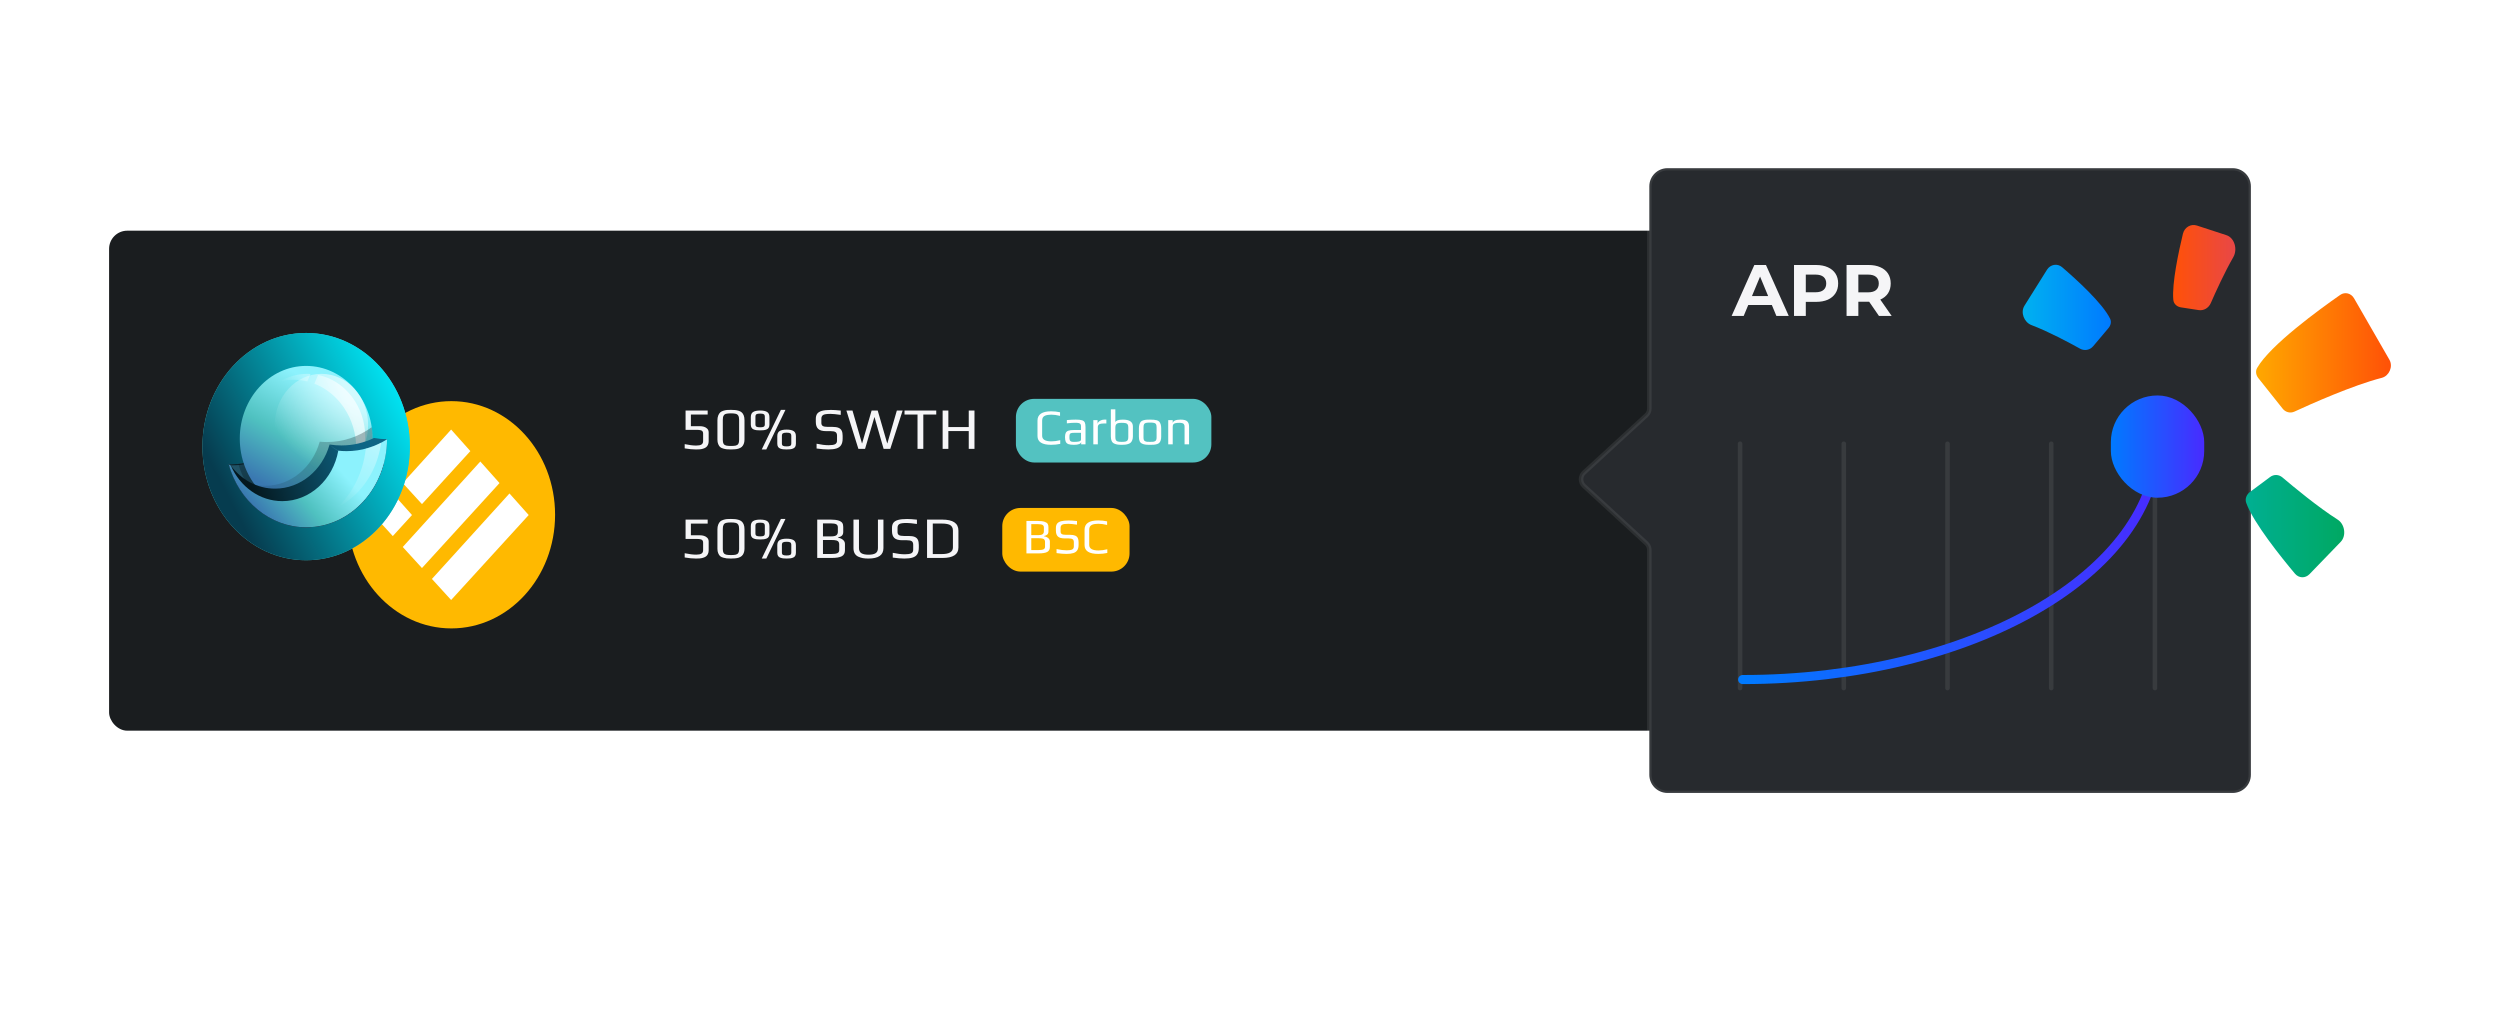 <svg width="550" height="223" viewBox="0 0 550 223" fill="none" xmlns="http://www.w3.org/2000/svg">
<g clip-path="url(#clip0_1_116)">
<g filter="url(#filter0_d_1_116)">
<rect x="24" y="50.75" width="358.816" height="110" rx="4" fill="#1A1D1F"/>
</g>
<path d="M153.114 98.88C152.412 98.88 151.584 98.802 150.631 98.646V97.71C151.636 97.918 152.477 98.022 153.153 98.022C153.682 98.022 154.067 97.948 154.31 97.801C154.561 97.645 154.687 97.394 154.687 97.047V95.37C154.687 95.006 154.531 94.772 154.219 94.668C154.072 94.625 153.933 94.599 153.803 94.59C153.682 94.573 153.521 94.564 153.322 94.564H150.826V90.313H155.688V91.197H151.996V93.758H153.946C154.293 93.758 154.6 93.801 154.869 93.888C155.138 93.966 155.376 94.105 155.584 94.304C155.801 94.521 155.909 94.802 155.909 95.149V97.073C155.909 97.376 155.853 97.645 155.74 97.879C155.636 98.104 155.493 98.282 155.311 98.412C155.146 98.533 154.934 98.633 154.674 98.711C154.423 98.789 154.171 98.837 153.92 98.854C153.608 98.871 153.339 98.88 153.114 98.88ZM160.798 98.88C160.417 98.88 160.105 98.867 159.862 98.841C159.628 98.815 159.377 98.763 159.108 98.685C158.822 98.607 158.592 98.494 158.419 98.347C158.254 98.191 158.116 97.974 158.003 97.697C157.89 97.437 157.834 97.112 157.834 96.722V92.458C157.834 92.068 157.89 91.726 158.003 91.431C158.116 91.136 158.263 90.902 158.445 90.729C158.61 90.582 158.826 90.465 159.095 90.378C159.372 90.283 159.65 90.222 159.927 90.196C160.239 90.179 160.529 90.17 160.798 90.17C161.179 90.17 161.487 90.183 161.721 90.209C161.964 90.235 162.219 90.287 162.488 90.365C162.774 90.452 163.004 90.573 163.177 90.729C163.359 90.885 163.506 91.106 163.619 91.392C163.732 91.678 163.788 92.029 163.788 92.445V96.722C163.788 97.077 163.732 97.394 163.619 97.671C163.506 97.948 163.359 98.165 163.177 98.321C163.004 98.468 162.783 98.59 162.514 98.685C162.245 98.772 161.972 98.824 161.695 98.841C161.452 98.867 161.153 98.88 160.798 98.88ZM160.824 98.113C161.283 98.113 161.639 98.083 161.89 98.022C162.141 97.953 162.323 97.823 162.436 97.632C162.549 97.441 162.605 97.16 162.605 96.787V92.367C162.605 91.96 162.544 91.656 162.423 91.457C162.31 91.249 162.128 91.11 161.877 91.041C161.634 90.972 161.279 90.937 160.811 90.937C160.334 90.937 159.97 90.972 159.719 91.041C159.476 91.11 159.299 91.249 159.186 91.457C159.073 91.656 159.017 91.96 159.017 92.367V96.787C159.017 97.16 159.073 97.441 159.186 97.632C159.307 97.823 159.494 97.953 159.745 98.022C159.996 98.083 160.356 98.113 160.824 98.113ZM171.797 90.17H172.798L168.586 98.88H167.585L171.797 90.17ZM167.234 94.681C166.913 94.681 166.649 94.668 166.441 94.642C166.242 94.616 166.038 94.564 165.83 94.486C165.397 94.33 165.18 93.966 165.18 93.394V91.769C165.18 91.223 165.349 90.846 165.687 90.638C166.034 90.421 166.549 90.313 167.234 90.313C167.919 90.313 168.43 90.421 168.768 90.638C169.106 90.846 169.275 91.223 169.275 91.769V93.394C169.275 93.966 169.063 94.33 168.638 94.486C168.43 94.564 168.222 94.616 168.014 94.642C167.815 94.668 167.555 94.681 167.234 94.681ZM167.234 94.005C167.615 94.005 167.88 93.962 168.027 93.875C168.183 93.788 168.261 93.611 168.261 93.342V91.717C168.261 91.422 168.187 91.227 168.04 91.132C167.893 91.037 167.624 90.989 167.234 90.989C166.844 90.989 166.571 91.037 166.415 91.132C166.268 91.227 166.194 91.422 166.194 91.717V93.342C166.194 93.611 166.272 93.788 166.428 93.875C166.584 93.962 166.853 94.005 167.234 94.005ZM173.058 98.88C172.737 98.88 172.473 98.867 172.265 98.841C172.066 98.815 171.862 98.763 171.654 98.685C171.221 98.529 171.004 98.165 171.004 97.593V95.968C171.004 95.422 171.173 95.045 171.511 94.837C171.858 94.62 172.373 94.512 173.058 94.512C173.743 94.512 174.254 94.62 174.592 94.837C174.93 95.045 175.099 95.422 175.099 95.968V97.593C175.099 98.165 174.887 98.529 174.462 98.685C174.254 98.763 174.046 98.815 173.838 98.841C173.639 98.867 173.379 98.88 173.058 98.88ZM173.058 98.204C173.439 98.204 173.704 98.161 173.851 98.074C174.007 97.987 174.085 97.81 174.085 97.541V95.916C174.085 95.621 174.011 95.426 173.864 95.331C173.717 95.236 173.448 95.188 173.058 95.188C172.668 95.188 172.395 95.236 172.239 95.331C172.092 95.426 172.018 95.621 172.018 95.916V97.541C172.018 97.81 172.096 97.987 172.252 98.074C172.408 98.161 172.677 98.204 173.058 98.204ZM182.222 98.88C181.503 98.88 180.645 98.811 179.648 98.672V97.619C180.654 97.836 181.538 97.944 182.3 97.944C182.942 97.944 183.41 97.875 183.704 97.736C183.999 97.589 184.146 97.32 184.146 96.93V95.838C184.146 95.474 184.042 95.218 183.834 95.071C183.626 94.924 183.262 94.85 182.742 94.85H181.754C180.931 94.85 180.346 94.685 179.999 94.356C179.653 94.027 179.479 93.515 179.479 92.822V92.146C179.479 91.687 179.579 91.314 179.778 91.028C179.986 90.742 180.329 90.53 180.805 90.391C181.291 90.252 181.954 90.183 182.794 90.183C183.358 90.183 184.081 90.231 184.965 90.326V91.275C183.977 91.128 183.223 91.054 182.703 91.054C181.897 91.054 181.364 91.132 181.104 91.288C180.836 91.453 180.701 91.726 180.701 92.107V93.069C180.701 93.364 180.805 93.58 181.013 93.719C181.23 93.849 181.598 93.914 182.118 93.914H183.132C183.713 93.914 184.164 93.983 184.484 94.122C184.814 94.261 185.043 94.473 185.173 94.759C185.312 95.036 185.381 95.413 185.381 95.89V96.501C185.381 97.099 185.269 97.571 185.043 97.918C184.827 98.265 184.489 98.512 184.029 98.659C183.57 98.806 182.968 98.88 182.222 98.88ZM186.205 90.313H187.544L189.637 97.554H189.663L191.756 90.313H193.095L195.188 97.554H195.214L197.307 90.313H198.581L195.864 98.75H194.395L192.38 91.73L190.313 98.75H188.844L186.205 90.313ZM201.854 91.197H198.994V90.313H205.975V91.197H203.128V98.75H201.854V91.197ZM207.378 90.313H208.639V93.953H213.124V90.313H214.385V98.75H213.124V94.837H208.639V98.75H207.378V90.313Z" fill="#F5F5F7"/>
<rect x="223.5" y="87.75" width="43" height="14" rx="4" fill="#53C2C1"/>
<path d="M231.251 97.86C229.249 97.86 228.248 97.215 228.248 95.924V92.536C228.248 91.172 229.249 90.49 231.251 90.49C231.933 90.49 232.586 90.56 233.209 90.699V91.491C232.505 91.315 231.86 91.227 231.273 91.227C230.987 91.227 230.738 91.245 230.525 91.282C230.312 91.311 230.107 91.366 229.909 91.447C229.484 91.63 229.271 91.99 229.271 92.525V95.869C229.271 96.69 229.953 97.101 231.317 97.101C231.904 97.101 232.549 97.013 233.253 96.837V97.651C232.63 97.79 231.962 97.86 231.251 97.86ZM236.25 97.86C235.744 97.86 235.352 97.812 235.073 97.717C234.802 97.622 234.604 97.453 234.479 97.211C234.362 96.969 234.303 96.621 234.303 96.166C234.303 95.763 234.358 95.451 234.468 95.231C234.585 95.004 234.78 94.842 235.051 94.747C235.33 94.652 235.722 94.604 236.228 94.604H237.823V93.757C237.823 93.559 237.783 93.409 237.702 93.306C237.629 93.196 237.5 93.119 237.317 93.075C237.141 93.031 236.881 93.009 236.536 93.009C235.986 93.009 235.377 93.053 234.71 93.141V92.415C235.436 92.349 236.092 92.316 236.679 92.316C237.295 92.316 237.75 92.364 238.043 92.459C238.336 92.547 238.538 92.705 238.648 92.932C238.758 93.159 238.813 93.511 238.813 93.988V97.75H237.856V97.244C237.775 97.655 237.24 97.86 236.25 97.86ZM236.415 97.211C236.774 97.211 237.079 97.185 237.328 97.134C237.658 97.068 237.823 96.914 237.823 96.672V95.22H236.294C235.979 95.22 235.751 95.246 235.612 95.297C235.473 95.341 235.381 95.429 235.337 95.561C235.293 95.693 235.271 95.906 235.271 96.199C235.271 96.463 235.297 96.668 235.348 96.815C235.399 96.954 235.491 97.057 235.623 97.123C235.755 97.182 235.953 97.211 236.217 97.211H236.415ZM240.53 92.426H241.465V93.295C241.465 93.126 241.538 92.969 241.685 92.822C241.832 92.668 242.019 92.547 242.246 92.459C242.473 92.364 242.697 92.316 242.917 92.316H243.401V93.163H242.851C242.382 93.163 242.041 93.225 241.828 93.35C241.623 93.467 241.52 93.684 241.52 93.999V97.75H240.53V92.426ZM246.762 97.86C246.366 97.86 246.047 97.838 245.805 97.794C245.571 97.757 245.336 97.684 245.101 97.574C244.625 97.347 244.386 96.826 244.386 96.012V90.05H245.376V91.645V92.272C245.369 92.463 245.365 92.675 245.365 92.91C245.402 92.741 245.556 92.598 245.827 92.481C246.106 92.371 246.509 92.316 247.037 92.316C248.504 92.316 249.237 92.818 249.237 93.823V96.012C249.237 96.327 249.19 96.602 249.094 96.837C249.006 97.072 248.889 97.255 248.742 97.387C248.61 97.512 248.427 97.611 248.192 97.684C247.965 97.757 247.738 97.805 247.51 97.827C247.305 97.849 247.056 97.86 246.762 97.86ZM246.784 97.211C247.166 97.211 247.455 97.185 247.653 97.134C247.859 97.075 248.005 96.973 248.093 96.826C248.181 96.679 248.225 96.456 248.225 96.155V94.065C248.225 93.764 248.181 93.541 248.093 93.394C248.005 93.24 247.859 93.141 247.653 93.097C247.455 93.046 247.162 93.02 246.773 93.02C246.414 93.02 246.135 93.049 245.937 93.108C245.739 93.167 245.596 93.273 245.508 93.427C245.42 93.574 245.376 93.786 245.376 94.065V96.155C245.376 96.456 245.417 96.679 245.497 96.826C245.585 96.973 245.728 97.075 245.926 97.134C246.124 97.185 246.41 97.211 246.784 97.211ZM253.011 97.86C252.542 97.86 252.19 97.842 251.955 97.805C251.721 97.776 251.486 97.706 251.251 97.596C251.009 97.486 250.833 97.31 250.723 97.068C250.613 96.819 250.558 96.485 250.558 96.067V94.219C250.558 93.889 250.599 93.599 250.679 93.35C250.76 93.101 250.866 92.906 250.998 92.767C251.108 92.642 251.273 92.547 251.493 92.481C251.721 92.408 251.952 92.36 252.186 92.338C252.45 92.323 252.725 92.316 253.011 92.316C253.393 92.316 253.679 92.327 253.869 92.349C254.067 92.364 254.276 92.4 254.496 92.459C254.724 92.525 254.9 92.624 255.024 92.756C255.149 92.888 255.255 93.079 255.343 93.328C255.424 93.585 255.464 93.882 255.464 94.219V96.067C255.464 96.69 255.321 97.145 255.035 97.431C254.918 97.548 254.749 97.64 254.529 97.706C254.309 97.772 254.082 97.816 253.847 97.838C253.569 97.853 253.29 97.86 253.011 97.86ZM253.011 97.211C253.319 97.211 253.543 97.204 253.682 97.189C253.822 97.174 253.957 97.134 254.089 97.068C254.221 97.009 254.313 96.914 254.364 96.782C254.423 96.643 254.452 96.452 254.452 96.21V94.054C254.452 93.724 254.412 93.486 254.331 93.339C254.251 93.185 254.111 93.086 253.913 93.042C253.723 92.991 253.422 92.965 253.011 92.965C252.601 92.965 252.296 92.991 252.098 93.042C251.908 93.086 251.772 93.185 251.691 93.339C251.611 93.486 251.57 93.724 251.57 94.054V96.21C251.57 96.452 251.596 96.643 251.647 96.782C251.706 96.914 251.801 97.009 251.933 97.068C252.065 97.134 252.201 97.174 252.34 97.189C252.48 97.204 252.703 97.211 253.011 97.211ZM257.008 92.426H257.998V93.075C258.101 92.569 258.684 92.316 259.747 92.316C260.429 92.316 260.906 92.441 261.177 92.69C261.456 92.932 261.595 93.317 261.595 93.845V97.75H260.605V93.9C260.605 93.761 260.594 93.647 260.572 93.559C260.55 93.471 260.506 93.383 260.44 93.295C260.294 93.112 259.967 93.02 259.461 93.02C259.073 93.02 258.772 93.049 258.559 93.108C258.354 93.159 258.207 93.247 258.119 93.372C258.039 93.497 257.998 93.673 257.998 93.9V97.75H257.008V92.426Z" fill="white"/>
<path d="M153.114 122.88C152.412 122.88 151.584 122.802 150.631 122.646V121.71C151.636 121.918 152.477 122.022 153.153 122.022C153.682 122.022 154.067 121.948 154.31 121.801C154.561 121.645 154.687 121.394 154.687 121.047V119.37C154.687 119.006 154.531 118.772 154.219 118.668C154.072 118.625 153.933 118.599 153.803 118.59C153.682 118.573 153.521 118.564 153.322 118.564H150.826V114.313H155.688V115.197H151.996V117.758H153.946C154.293 117.758 154.6 117.801 154.869 117.888C155.138 117.966 155.376 118.105 155.584 118.304C155.801 118.521 155.909 118.802 155.909 119.149V121.073C155.909 121.376 155.853 121.645 155.74 121.879C155.636 122.104 155.493 122.282 155.311 122.412C155.146 122.533 154.934 122.633 154.674 122.711C154.423 122.789 154.171 122.837 153.92 122.854C153.608 122.871 153.339 122.88 153.114 122.88ZM160.798 122.88C160.417 122.88 160.105 122.867 159.862 122.841C159.628 122.815 159.377 122.763 159.108 122.685C158.822 122.607 158.592 122.494 158.419 122.347C158.254 122.191 158.116 121.974 158.003 121.697C157.89 121.437 157.834 121.112 157.834 120.722V116.458C157.834 116.068 157.89 115.726 158.003 115.431C158.116 115.136 158.263 114.902 158.445 114.729C158.61 114.582 158.826 114.465 159.095 114.378C159.372 114.283 159.65 114.222 159.927 114.196C160.239 114.179 160.529 114.17 160.798 114.17C161.179 114.17 161.487 114.183 161.721 114.209C161.964 114.235 162.219 114.287 162.488 114.365C162.774 114.452 163.004 114.573 163.177 114.729C163.359 114.885 163.506 115.106 163.619 115.392C163.732 115.678 163.788 116.029 163.788 116.445V120.722C163.788 121.077 163.732 121.394 163.619 121.671C163.506 121.948 163.359 122.165 163.177 122.321C163.004 122.468 162.783 122.59 162.514 122.685C162.245 122.772 161.972 122.824 161.695 122.841C161.452 122.867 161.153 122.88 160.798 122.88ZM160.824 122.113C161.283 122.113 161.639 122.083 161.89 122.022C162.141 121.953 162.323 121.823 162.436 121.632C162.549 121.441 162.605 121.16 162.605 120.787V116.367C162.605 115.96 162.544 115.656 162.423 115.457C162.31 115.249 162.128 115.11 161.877 115.041C161.634 114.972 161.279 114.937 160.811 114.937C160.334 114.937 159.97 114.972 159.719 115.041C159.476 115.11 159.299 115.249 159.186 115.457C159.073 115.656 159.017 115.96 159.017 116.367V120.787C159.017 121.16 159.073 121.441 159.186 121.632C159.307 121.823 159.494 121.953 159.745 122.022C159.996 122.083 160.356 122.113 160.824 122.113ZM171.797 114.17H172.798L168.586 122.88H167.585L171.797 114.17ZM167.234 118.681C166.913 118.681 166.649 118.668 166.441 118.642C166.242 118.616 166.038 118.564 165.83 118.486C165.397 118.33 165.18 117.966 165.18 117.394V115.769C165.18 115.223 165.349 114.846 165.687 114.638C166.034 114.421 166.549 114.313 167.234 114.313C167.919 114.313 168.43 114.421 168.768 114.638C169.106 114.846 169.275 115.223 169.275 115.769V117.394C169.275 117.966 169.063 118.33 168.638 118.486C168.43 118.564 168.222 118.616 168.014 118.642C167.815 118.668 167.555 118.681 167.234 118.681ZM167.234 118.005C167.615 118.005 167.88 117.962 168.027 117.875C168.183 117.788 168.261 117.611 168.261 117.342V115.717C168.261 115.422 168.187 115.227 168.04 115.132C167.893 115.037 167.624 114.989 167.234 114.989C166.844 114.989 166.571 115.037 166.415 115.132C166.268 115.227 166.194 115.422 166.194 115.717V117.342C166.194 117.611 166.272 117.788 166.428 117.875C166.584 117.962 166.853 118.005 167.234 118.005ZM173.058 122.88C172.737 122.88 172.473 122.867 172.265 122.841C172.066 122.815 171.862 122.763 171.654 122.685C171.221 122.529 171.004 122.165 171.004 121.593V119.968C171.004 119.422 171.173 119.045 171.511 118.837C171.858 118.62 172.373 118.512 173.058 118.512C173.743 118.512 174.254 118.62 174.592 118.837C174.93 119.045 175.099 119.422 175.099 119.968V121.593C175.099 122.165 174.887 122.529 174.462 122.685C174.254 122.763 174.046 122.815 173.838 122.841C173.639 122.867 173.379 122.88 173.058 122.88ZM173.058 122.204C173.439 122.204 173.704 122.161 173.851 122.074C174.007 121.987 174.085 121.81 174.085 121.541V119.916C174.085 119.621 174.011 119.426 173.864 119.331C173.717 119.236 173.448 119.188 173.058 119.188C172.668 119.188 172.395 119.236 172.239 119.331C172.092 119.426 172.018 119.621 172.018 119.916V121.541C172.018 121.81 172.096 121.987 172.252 122.074C172.408 122.161 172.677 122.204 173.058 122.204ZM179.791 114.313H182.807C183.527 114.313 184.099 114.387 184.523 114.534C184.913 114.673 185.173 114.846 185.303 115.054C185.442 115.262 185.511 115.548 185.511 115.912V117.043C185.511 117.381 185.416 117.645 185.225 117.836C185.035 118.018 184.744 118.152 184.354 118.239V118.291C184.814 118.369 185.182 118.529 185.459 118.772C185.745 119.006 185.888 119.301 185.888 119.656V121.073C185.888 121.688 185.659 122.122 185.199 122.373C184.74 122.624 183.973 122.75 182.898 122.75H179.791V114.313ZM182.846 118.005C183.375 118.005 183.752 117.927 183.977 117.771C184.211 117.606 184.328 117.351 184.328 117.004V116.016C184.328 115.695 184.211 115.47 183.977 115.34C183.743 115.21 183.353 115.145 182.807 115.145H181.052V118.005H182.846ZM182.898 121.879C183.531 121.879 183.977 121.814 184.237 121.684C184.497 121.554 184.627 121.333 184.627 121.021V119.747C184.627 119.522 184.58 119.344 184.484 119.214C184.398 119.075 184.259 118.976 184.068 118.915C183.878 118.863 183.709 118.833 183.561 118.824C183.414 118.807 183.193 118.798 182.898 118.798H181.052V121.879H182.898ZM191.053 122.88C190.594 122.88 190.191 122.85 189.844 122.789C189.506 122.728 189.172 122.624 188.843 122.477C188.496 122.321 188.228 122.083 188.037 121.762C187.855 121.441 187.764 121.051 187.764 120.592V114.313H188.973V120.579C188.973 121.108 189.151 121.485 189.506 121.71C189.861 121.927 190.386 122.035 191.079 122.035C191.772 122.035 192.288 121.927 192.626 121.71C192.973 121.485 193.146 121.108 193.146 120.579V114.313H194.355V120.592C194.355 122.117 193.254 122.88 191.053 122.88ZM198.98 122.88C198.261 122.88 197.403 122.811 196.406 122.672V121.619C197.411 121.836 198.295 121.944 199.058 121.944C199.699 121.944 200.167 121.875 200.462 121.736C200.757 121.589 200.904 121.32 200.904 120.93V119.838C200.904 119.474 200.8 119.218 200.592 119.071C200.384 118.924 200.02 118.85 199.5 118.85H198.512C197.689 118.85 197.104 118.685 196.757 118.356C196.41 118.027 196.237 117.515 196.237 116.822V116.146C196.237 115.687 196.337 115.314 196.536 115.028C196.744 114.742 197.086 114.53 197.563 114.391C198.048 114.252 198.711 114.183 199.552 114.183C200.115 114.183 200.839 114.231 201.723 114.326V115.275C200.735 115.128 199.981 115.054 199.461 115.054C198.655 115.054 198.122 115.132 197.862 115.288C197.593 115.453 197.459 115.726 197.459 116.107V117.069C197.459 117.364 197.563 117.58 197.771 117.719C197.988 117.849 198.356 117.914 198.876 117.914H199.89C200.471 117.914 200.921 117.983 201.242 118.122C201.571 118.261 201.801 118.473 201.931 118.759C202.07 119.036 202.139 119.413 202.139 119.89V120.501C202.139 121.099 202.026 121.571 201.801 121.918C201.584 122.265 201.246 122.512 200.787 122.659C200.328 122.806 199.725 122.88 198.98 122.88ZM203.95 114.313H207.304C209.67 114.313 210.853 115.119 210.853 116.731V120.462C210.853 121.987 209.675 122.75 207.317 122.75H203.95V114.313ZM207.226 121.892C208.838 121.892 209.644 121.407 209.644 120.436V116.718C209.644 116.406 209.579 116.142 209.449 115.925C209.319 115.708 209.137 115.548 208.903 115.444C208.669 115.349 208.427 115.284 208.175 115.249C207.924 115.206 207.629 115.184 207.291 115.184H205.211V121.892H207.226Z" fill="#F5F5F7"/>
<rect x="220.5" y="111.75" width="28" height="14" rx="4" fill="#FFB900"/>
<path d="M225.815 114.611H228.367C228.976 114.611 229.46 114.673 229.819 114.798C230.149 114.915 230.369 115.062 230.479 115.238C230.596 115.414 230.655 115.656 230.655 115.964V116.921C230.655 117.207 230.574 117.431 230.413 117.592C230.252 117.746 230.006 117.86 229.676 117.933V117.977C230.065 118.043 230.376 118.179 230.611 118.384C230.853 118.582 230.974 118.831 230.974 119.132V120.331C230.974 120.852 230.78 121.218 230.391 121.431C230.002 121.644 229.353 121.75 228.444 121.75H225.815V114.611ZM228.4 117.735C228.847 117.735 229.166 117.669 229.357 117.537C229.555 117.398 229.654 117.181 229.654 116.888V116.052C229.654 115.781 229.555 115.59 229.357 115.48C229.159 115.37 228.829 115.315 228.367 115.315H226.882V117.735H228.4ZM228.444 121.013C228.979 121.013 229.357 120.958 229.577 120.848C229.797 120.738 229.907 120.551 229.907 120.287V119.209C229.907 119.018 229.867 118.868 229.786 118.758C229.713 118.641 229.595 118.556 229.434 118.505C229.273 118.461 229.13 118.435 229.005 118.428C228.88 118.413 228.693 118.406 228.444 118.406H226.882V121.013H228.444ZM234.618 121.86C234.01 121.86 233.284 121.801 232.44 121.684V120.793C233.291 120.976 234.039 121.068 234.684 121.068C235.227 121.068 235.623 121.009 235.872 120.892C236.122 120.767 236.246 120.54 236.246 120.21V119.286C236.246 118.978 236.158 118.762 235.982 118.637C235.806 118.512 235.498 118.45 235.058 118.45H234.222C233.526 118.45 233.031 118.311 232.737 118.032C232.444 117.753 232.297 117.321 232.297 116.734V116.162C232.297 115.773 232.382 115.458 232.55 115.216C232.726 114.974 233.016 114.794 233.419 114.677C233.83 114.56 234.391 114.501 235.102 114.501C235.579 114.501 236.191 114.541 236.939 114.622V115.425C236.103 115.3 235.465 115.238 235.025 115.238C234.343 115.238 233.892 115.304 233.672 115.436C233.445 115.575 233.331 115.806 233.331 116.129V116.943C233.331 117.192 233.419 117.376 233.595 117.493C233.779 117.603 234.09 117.658 234.53 117.658H235.388C235.88 117.658 236.261 117.717 236.532 117.834C236.811 117.951 237.005 118.131 237.115 118.373C237.233 118.608 237.291 118.927 237.291 119.33V119.847C237.291 120.353 237.196 120.753 237.005 121.046C236.822 121.339 236.536 121.548 236.147 121.673C235.759 121.798 235.249 121.86 234.618 121.86ZM241.607 121.86C239.605 121.86 238.604 121.215 238.604 119.924V116.536C238.604 115.172 239.605 114.49 241.607 114.49C242.289 114.49 242.942 114.56 243.565 114.699V115.491C242.861 115.315 242.216 115.227 241.629 115.227C241.343 115.227 241.094 115.245 240.881 115.282C240.668 115.311 240.463 115.366 240.265 115.447C239.84 115.63 239.627 115.99 239.627 116.525V119.869C239.627 120.69 240.309 121.101 241.673 121.101C242.26 121.101 242.905 121.013 243.609 120.837V121.651C242.986 121.79 242.318 121.86 241.607 121.86Z" fill="white"/>
<g filter="url(#filter1_d_1_116)">
<ellipse cx="99.3" cy="113.25" rx="22.818" ry="25" fill="#FFB900"/>
<path d="M103.477 99.243L99.249 94.5L88.604 106.275L92.832 110.906L103.477 99.243Z" fill="white"/>
<path d="M109.894 106.275L105.667 101.531L88.604 120.337L92.832 124.969L109.894 106.275Z" fill="white"/>
<path d="M86.414 108.562L90.641 113.306L86.414 117.937L82.186 113.306L86.414 108.562Z" fill="white"/>
<path d="M116.312 113.306L112.084 108.562L95.022 127.368L99.249 132L116.312 113.306Z" fill="white"/>
</g>
<g filter="url(#filter2_d_1_116)">
<path d="M362.85 41C362.85 38.791 364.641 37 366.85 37H491.195C493.405 37 495.195 38.791 495.195 41V170.45C495.195 172.659 493.405 174.45 491.195 174.45H366.85C364.641 174.45 362.85 172.659 362.85 170.45V121.003C362.85 120.444 362.615 119.909 362.203 119.531L348.479 106.916C347.617 106.124 347.617 104.764 348.479 103.971L362.203 91.357C362.615 90.978 362.85 90.444 362.85 89.884V41Z" fill="#272A2E"/>
<path d="M362.85 41C362.85 38.791 364.641 37 366.85 37H491.195C493.405 37 495.195 38.791 495.195 41V170.45C495.195 172.659 493.405 174.45 491.195 174.45H366.85C364.641 174.45 362.85 172.659 362.85 170.45V121.003C362.85 120.444 362.615 119.909 362.203 119.531L348.479 106.916C347.617 106.124 347.617 104.764 348.479 103.971L362.203 91.357C362.615 90.978 362.85 90.444 362.85 89.884V41Z" stroke="white" stroke-opacity="0.08"/>
</g>
<path d="M380.961 69.5L385.953 58.3H388.513L393.521 69.5H390.801L386.705 59.612H387.729L383.617 69.5H380.961ZM383.457 67.1L384.145 65.132H389.905L390.609 67.1H383.457ZM394.683 69.5V58.3H399.531C400.533 58.3 401.397 58.465 402.123 58.796C402.848 59.116 403.408 59.58 403.803 60.188C404.197 60.796 404.395 61.521 404.395 62.364C404.395 63.196 404.197 63.916 403.803 64.524C403.408 65.132 402.848 65.601 402.123 65.932C401.397 66.252 400.533 66.412 399.531 66.412H396.123L397.275 65.244V69.5H394.683ZM397.275 65.532L396.123 64.3H399.387C400.187 64.3 400.784 64.129 401.179 63.788C401.573 63.447 401.771 62.972 401.771 62.364C401.771 61.745 401.573 61.265 401.179 60.924C400.784 60.583 400.187 60.412 399.387 60.412H396.123L397.275 59.18V65.532ZM406.245 69.5V58.3H411.093C412.096 58.3 412.96 58.465 413.685 58.796C414.41 59.116 414.97 59.58 415.365 60.188C415.76 60.796 415.957 61.521 415.957 62.364C415.957 63.196 415.76 63.916 415.365 64.524C414.97 65.121 414.41 65.58 413.685 65.9C412.96 66.22 412.096 66.38 411.093 66.38H407.685L408.837 65.244V69.5H406.245ZM413.365 69.5L410.565 65.436H413.333L416.165 69.5H413.365ZM408.837 65.532L407.685 64.316H410.949C411.749 64.316 412.346 64.145 412.741 63.804C413.136 63.452 413.333 62.972 413.333 62.364C413.333 61.745 413.136 61.265 412.741 60.924C412.346 60.583 411.749 60.412 410.949 60.412H407.685L408.837 59.18V65.532Z" fill="#F5F5F7"/>
<path d="M382.816 151.375L382.816 97.625M405.634 151.375L405.634 97.625M428.452 151.375V97.625M451.27 151.375V97.625M474.089 151.375V97.625" stroke="white" stroke-opacity="0.08" stroke-linecap="round"/>
<path d="M474.659 97C474.659 125.995 433.795 149.5 383.386 149.5" stroke="url(#paint0_linear_1_116)" stroke-width="2" stroke-linecap="round"/>
<rect x="464.391" y="87" width="20.536" height="22.5" rx="10.268" fill="url(#paint1_linear_1_116)"/>
<path d="M514.853 64.874C510.417 67.961 499.409 75.937 496.559 80.964C496.158 81.673 496.329 82.551 496.831 83.182L502.184 89.909C502.823 90.711 503.873 90.97 504.776 90.553C508.371 88.892 517.592 84.769 523.991 83.126C525.609 82.71 526.538 80.648 525.664 79.13L517.889 65.624C517.245 64.504 515.882 64.158 514.853 64.874Z" fill="url(#paint2_linear_1_116)"/>
<path d="M504.889 126.204C501.955 122.716 495.752 115.035 494.167 110.632C493.844 109.732 494.25 108.787 494.968 108.253L499.424 104.938C500.258 104.318 501.343 104.36 502.14 105.038C504.597 107.125 510.006 111.602 514.308 114.331C515.849 115.308 516.254 117.866 514.951 119.214L508.093 126.311C507.171 127.265 505.751 127.228 504.889 126.204Z" fill="url(#paint3_linear_1_116)"/>
<path d="M480.239 51.446C479.318 55.266 477.797 62.313 478.128 65.96C478.213 66.886 478.955 67.49 479.809 67.621L483.728 68.223C484.831 68.392 485.904 67.757 486.379 66.67C487.437 64.248 489.406 59.908 491.324 56.58C492.311 54.867 491.609 52.325 489.819 51.74L483.313 49.617C481.984 49.183 480.588 49.997 480.239 51.446Z" fill="url(#paint4_linear_1_116)"/>
<path d="M453.666 58.782C456.745 61.423 462.55 66.68 464.228 70.122C464.563 70.808 464.352 71.6 463.864 72.178L460.493 76.172C459.77 77.028 458.579 77.245 457.615 76.708C455.218 75.375 450.639 72.925 446.926 71.521C445.312 70.911 444.443 68.753 445.383 67.251L450.341 59.338C451.081 58.156 452.622 57.886 453.666 58.782Z" fill="url(#paint5_linear_1_116)"/>
<g filter="url(#filter3_d_1_116)">
<ellipse cx="67.355" cy="98.25" rx="22.818" ry="25" fill="#4FC1C0"/>
<ellipse cx="67.355" cy="98.25" rx="22.818" ry="25" fill="url(#paint6_linear_1_116)"/>
<path d="M50.305 102.117C50.473 102.122 50.642 102.125 50.811 102.125C54.292 102.125 57.54 101.03 60.283 99.138C61.406 105.47 66.494 110.25 72.602 110.25C77.601 110.25 81.917 107.048 83.935 102.414C84.092 102.323 84.246 102.229 84.398 102.132C82.193 110.156 75.396 116 67.354 116C59.307 116 52.507 110.149 50.305 102.117Z" fill="url(#paint7_radial_1_116)"/>
<path d="M50.305 102.117C50.473 102.122 50.642 102.125 50.811 102.125C54.292 102.125 57.54 101.03 60.283 99.138C61.406 105.47 66.494 110.25 72.602 110.25C77.601 110.25 81.917 107.048 83.935 102.414C84.092 102.323 84.246 102.229 84.398 102.132C82.193 110.156 75.396 116 67.354 116C59.307 116 52.507 110.149 50.305 102.117Z" fill="#04171E" fill-opacity="0.88"/>
<path d="M50.391 102.42C50.531 102.423 50.671 102.425 50.811 102.425C54.313 102.425 57.579 101.317 60.332 99.403C61.549 105.603 66.58 110.25 72.602 110.25C77.601 110.25 81.917 107.048 83.935 102.414C84.092 102.323 84.246 102.229 84.398 102.132C82.193 110.156 75.396 116 67.354 116C59.408 116 52.678 110.295 50.391 102.42Z" fill="url(#paint8_radial_1_116)"/>
<path d="M50.391 102.42C50.531 102.423 50.671 102.425 50.811 102.425C54.313 102.425 57.579 101.317 60.332 99.403C61.549 105.603 66.58 110.25 72.602 110.25C77.601 110.25 81.917 107.048 83.935 102.414C84.092 102.323 84.246 102.229 84.398 102.132C82.193 110.156 75.396 116 67.354 116C59.408 116 52.678 110.295 50.391 102.42Z" fill="#04171E" fill-opacity="0.4"/>
<path d="M75.774 109.807C73.244 112.113 69.991 113.5 66.442 113.5C59.818 113.5 54.223 108.668 52.436 102.045C55.302 101.761 57.971 100.732 60.283 99.138C61.406 105.47 66.494 110.25 72.602 110.25C73.698 110.25 74.761 110.096 75.774 109.807Z" fill="url(#paint9_linear_1_116)" fill-opacity="0.64"/>
<path d="M81.958 96.5C81.958 105.337 75.42 112.5 67.355 112.5C59.289 112.5 52.751 105.337 52.751 96.5C52.751 87.663 59.289 80.5 67.355 80.5C75.42 80.5 81.958 87.663 81.958 96.5Z" fill="url(#paint10_radial_1_116)"/>
<path d="M80.987 93.496C80.987 99.709 76.39 104.746 70.719 104.746C65.048 104.746 60.451 99.709 60.451 93.496C60.451 87.282 65.048 82.246 70.719 82.246C76.39 82.246 80.987 87.282 80.987 93.496Z" fill="url(#paint11_radial_1_116)" fill-opacity="0.6"/>
<path d="M68.312 82.266C68.083 82.252 67.852 82.246 67.62 82.246C65.436 82.246 63.379 82.848 61.582 83.909C62.543 83.677 63.542 83.555 64.567 83.555C65.611 83.555 66.629 83.682 67.607 83.923L68.312 82.266Z" fill="url(#paint12_linear_1_116)" fill-opacity="0.64"/>
<path d="M69.157 84.411C74.526 86.484 78.374 92.091 78.374 98.682C78.374 101.392 77.723 103.935 76.584 106.135C78.919 103.604 80.365 100.092 80.365 96.209C80.365 89.38 75.89 83.695 69.977 82.484L69.157 84.411Z" fill="url(#paint13_linear_1_116)" fill-opacity="0.64"/>
<path d="M75.159 110.026C72.901 111.593 70.225 112.5 67.355 112.5C62.806 112.5 58.743 110.222 56.065 106.65C56.803 106.798 57.564 106.876 58.342 106.876C63.986 106.876 68.761 102.792 70.339 97.174C70.859 97.225 71.386 97.25 71.918 97.25C75.565 97.25 78.956 96.049 81.779 93.987C81.897 94.805 81.958 95.645 81.958 96.5C81.958 97.031 81.935 97.556 81.888 98.074C81.068 102.927 78.607 107.151 75.159 110.026Z" fill="url(#paint14_linear_1_116)" fill-opacity="0.64"/>
<path d="M50.31 102.132C52.515 110.156 59.312 116 67.355 116C77.147 116 85.091 107.337 85.153 96.625C84.176 96.618 83.218 96.525 82.284 96.353C80.09 97.412 77.664 98 75.113 98C74.228 98 73.359 97.929 72.509 97.793C70.933 103.414 66.157 107.5 60.51 107.5C56.572 107.5 53.057 105.513 50.757 102.404C50.606 102.317 50.457 102.226 50.31 102.132Z" fill="url(#paint15_linear_1_116)"/>
<path d="M85.153 96.642C82.535 98.301 79.496 99.25 76.254 99.25C75.636 99.25 75.026 99.216 74.424 99.148C73.297 105.475 68.211 110.25 62.107 110.25C57.108 110.25 52.792 107.048 50.774 102.414C50.617 102.324 50.463 102.23 50.31 102.132C52.516 110.156 59.312 116 67.355 116C77.141 116 85.083 107.346 85.153 96.642Z" fill="url(#paint16_radial_1_116)"/>
<path d="M83.855 97.388C82.783 97.943 81.652 98.385 80.475 98.698C80.323 100.122 80.029 101.55 79.586 102.962C78.505 106.401 76.665 109.318 74.342 111.565C78.314 109.47 81.551 105.705 83.1 100.777C83.453 99.654 83.702 98.521 83.855 97.388Z" fill="url(#paint17_linear_1_116)" fill-opacity="0.64"/>
<path opacity="0.2" fill-rule="evenodd" clip-rule="evenodd" d="M72.501 97.826C72.521 97.797 72.559 97.791 72.585 97.814C73.179 98.33 73.821 98.786 74.509 99.172C74.539 99.189 74.551 99.229 74.536 99.263C74.521 99.296 74.486 99.31 74.456 99.293C73.761 98.903 73.112 98.442 72.512 97.921C72.486 97.898 72.481 97.856 72.501 97.826Z" fill="url(#paint18_linear_1_116)"/>
</g>
</g>
<defs>
<filter id="filter0_d_1_116" x="-24" y="2.75" width="454.816" height="206" filterUnits="userSpaceOnUse" color-interpolation-filters="sRGB">
<feFlood flood-opacity="0" result="BackgroundImageFix"/>
<feColorMatrix in="SourceAlpha" type="matrix" values="0 0 0 0 0 0 0 0 0 0 0 0 0 0 0 0 0 0 127 0" result="hardAlpha"/>
<feOffset/>
<feGaussianBlur stdDeviation="24"/>
<feColorMatrix type="matrix" values="0 0 0 0 0 0 0 0 0 0 0 0 0 0 0 0 0 0 0.64 0"/>
<feBlend mode="normal" in2="BackgroundImageFix" result="effect1_dropShadow_1_116"/>
<feBlend mode="normal" in="SourceGraphic" in2="effect1_dropShadow_1_116" result="shape"/>
</filter>
<filter id="filter1_d_1_116" x="60.482" y="72.25" width="77.636" height="82" filterUnits="userSpaceOnUse" color-interpolation-filters="sRGB">
<feFlood flood-opacity="0" result="BackgroundImageFix"/>
<feColorMatrix in="SourceAlpha" type="matrix" values="0 0 0 0 0 0 0 0 0 0 0 0 0 0 0 0 0 0 127 0" result="hardAlpha"/>
<feOffset/>
<feGaussianBlur stdDeviation="8"/>
<feComposite in2="hardAlpha" operator="out"/>
<feColorMatrix type="matrix" values="0 0 0 0 0 0 0 0 0 0 0 0 0 0 0 0 0 0 0.64 0"/>
<feBlend mode="normal" in2="BackgroundImageFix" result="effect1_dropShadow_1_116"/>
<feBlend mode="normal" in="SourceGraphic" in2="effect1_dropShadow_1_116" result="shape"/>
</filter>
<filter id="filter2_d_1_116" x="299.333" y="-11.5" width="244.363" height="234.45" filterUnits="userSpaceOnUse" color-interpolation-filters="sRGB">
<feFlood flood-opacity="0" result="BackgroundImageFix"/>
<feColorMatrix in="SourceAlpha" type="matrix" values="0 0 0 0 0 0 0 0 0 0 0 0 0 0 0 0 0 0 127 0" result="hardAlpha"/>
<feOffset/>
<feGaussianBlur stdDeviation="24"/>
<feColorMatrix type="matrix" values="0 0 0 0 0 0 0 0 0 0 0 0 0 0 0 0 0 0 0.64 0"/>
<feBlend mode="normal" in2="BackgroundImageFix" result="effect1_dropShadow_1_116"/>
<feBlend mode="normal" in="SourceGraphic" in2="effect1_dropShadow_1_116" result="shape"/>
</filter>
<filter id="filter3_d_1_116" x="28.536" y="57.25" width="77.636" height="82" filterUnits="userSpaceOnUse" color-interpolation-filters="sRGB">
<feFlood flood-opacity="0" result="BackgroundImageFix"/>
<feColorMatrix in="SourceAlpha" type="matrix" values="0 0 0 0 0 0 0 0 0 0 0 0 0 0 0 0 0 0 127 0" result="hardAlpha"/>
<feOffset/>
<feGaussianBlur stdDeviation="8"/>
<feComposite in2="hardAlpha" operator="out"/>
<feColorMatrix type="matrix" values="0 0 0 0 0 0 0 0 0 0 0 0 0 0 0 0 0 0 0.64 0"/>
<feBlend mode="normal" in2="BackgroundImageFix" result="effect1_dropShadow_1_116"/>
<feBlend mode="normal" in="SourceGraphic" in2="effect1_dropShadow_1_116" result="shape"/>
</filter>
<linearGradient id="paint0_linear_1_116" x1="474.659" y1="123.25" x2="383.386" y2="123.25" gradientUnits="userSpaceOnUse">
<stop stop-color="#482BFF"/>
<stop offset="1" stop-color="#007AFF"/>
</linearGradient>
<linearGradient id="paint1_linear_1_116" x1="484.927" y1="98.25" x2="464.391" y2="98.25" gradientUnits="userSpaceOnUse">
<stop stop-color="#482BFF"/>
<stop offset="1" stop-color="#007AFF"/>
</linearGradient>
<linearGradient id="paint2_linear_1_116" x1="496.336" y1="77.625" x2="526" y2="77.625" gradientUnits="userSpaceOnUse">
<stop stop-color="#FFA800"/>
<stop offset="1" stop-color="#FF5107"/>
</linearGradient>
<linearGradient id="paint3_linear_1_116" x1="515.732" y1="116.054" x2="494.055" y2="116.054" gradientUnits="userSpaceOnUse">
<stop stop-color="#00A862"/>
<stop offset="1" stop-color="#00AF92"/>
</linearGradient>
<linearGradient id="paint4_linear_1_116" x1="491.773" y1="59.128" x2="478.082" y2="59.128" gradientUnits="userSpaceOnUse">
<stop stop-color="#E84747"/>
<stop offset="1" stop-color="#FF5107"/>
</linearGradient>
<linearGradient id="paint5_linear_1_116" x1="464.391" y1="67.625" x2="444.995" y2="67.625" gradientUnits="userSpaceOnUse">
<stop stop-color="#007AFF"/>
<stop offset="1" stop-color="#00B1F0"/>
</linearGradient>
<linearGradient id="paint6_linear_1_116" x1="44.536" y1="98.25" x2="86.643" y2="76.547" gradientUnits="userSpaceOnUse">
<stop stop-color="#063C4F"/>
<stop offset="1" stop-color="#00F0FF"/>
</linearGradient>
<radialGradient id="paint7_radial_1_116" cx="0" cy="0" r="1" gradientUnits="userSpaceOnUse" gradientTransform="translate(84.398 111.881) rotate(179.943) scale(129.23 411.397)">
<stop offset="0.104" stop-color="#24537E"/>
<stop offset="0.52" stop-color="#4FC1C0"/>
<stop offset="1" stop-color="#DAFFF4"/>
</radialGradient>
<radialGradient id="paint8_radial_1_116" cx="0" cy="0" r="1" gradientUnits="userSpaceOnUse" gradientTransform="translate(84.398 111.881) rotate(179.943) scale(129.23 411.397)">
<stop offset="0.104" stop-color="#24537E"/>
<stop offset="0.52" stop-color="#4FC1C0"/>
<stop offset="1" stop-color="#DAFFF4"/>
</radialGradient>
<linearGradient id="paint9_linear_1_116" x1="75.338" y1="116.195" x2="68.34" y2="82.972" gradientUnits="userSpaceOnUse">
<stop stop-color="#04171E"/>
<stop offset="1" stop-color="#04171E" stop-opacity="0"/>
</linearGradient>
<radialGradient id="paint10_radial_1_116" cx="0" cy="0" r="1" gradientUnits="userSpaceOnUse" gradientTransform="translate(56.667 109.009) rotate(-59.862) scale(27.499 382.075)">
<stop offset="0.104" stop-color="#3A78B1"/>
<stop offset="0.52" stop-color="#4FC1C0"/>
<stop offset="1" stop-color="#8CF2FD"/>
</radialGradient>
<radialGradient id="paint11_radial_1_116" cx="0" cy="0" r="1" gradientUnits="userSpaceOnUse" gradientTransform="translate(80.931 82.25) rotate(141.754) scale(26.149 26.626)">
<stop offset="0.216" stop-color="white"/>
<stop offset="0.906" stop-color="white" stop-opacity="0"/>
</radialGradient>
<linearGradient id="paint12_linear_1_116" x1="76.596" y1="88.5" x2="61.124" y2="94.651" gradientUnits="userSpaceOnUse">
<stop stop-color="white"/>
<stop offset="0.732" stop-color="white" stop-opacity="0"/>
</linearGradient>
<linearGradient id="paint13_linear_1_116" x1="76.596" y1="88.5" x2="61.124" y2="94.651" gradientUnits="userSpaceOnUse">
<stop stop-color="white"/>
<stop offset="0.732" stop-color="white" stop-opacity="0"/>
</linearGradient>
<linearGradient id="paint14_linear_1_116" x1="104.55" y1="54.311" x2="38.434" y2="104.588" gradientUnits="userSpaceOnUse">
<stop stop-color="#04171E"/>
<stop offset="1" stop-color="#04171E" stop-opacity="0"/>
</linearGradient>
<linearGradient id="paint15_linear_1_116" x1="78.65" y1="99.062" x2="55.111" y2="106.648" gradientUnits="userSpaceOnUse">
<stop stop-color="#0E6585"/>
<stop offset="1" stop-color="#04171E"/>
</linearGradient>
<radialGradient id="paint16_radial_1_116" cx="0" cy="0" r="1" gradientUnits="userSpaceOnUse" gradientTransform="translate(54.982 113.888) rotate(-41.136) scale(21.869 346.712)">
<stop offset="0.104" stop-color="#3A78B1"/>
<stop offset="0.52" stop-color="#4FC1C0"/>
<stop offset="1" stop-color="#8CF2FD"/>
</radialGradient>
<linearGradient id="paint17_linear_1_116" x1="83.898" y1="97.375" x2="73.844" y2="111.285" gradientUnits="userSpaceOnUse">
<stop stop-color="white" stop-opacity="0.64"/>
<stop offset="1" stop-color="white" stop-opacity="0"/>
</linearGradient>
<linearGradient id="paint18_linear_1_116" x1="74.53" y1="99.229" x2="71.502" y2="97.52" gradientUnits="userSpaceOnUse">
<stop stop-color="#8CF2FD"/>
<stop offset="1" stop-color="#8CF2FD" stop-opacity="0"/>
</linearGradient>
<clipPath id="clip0_1_116">
<rect width="550" height="223" fill="white"/>
</clipPath>
</defs>
</svg>
